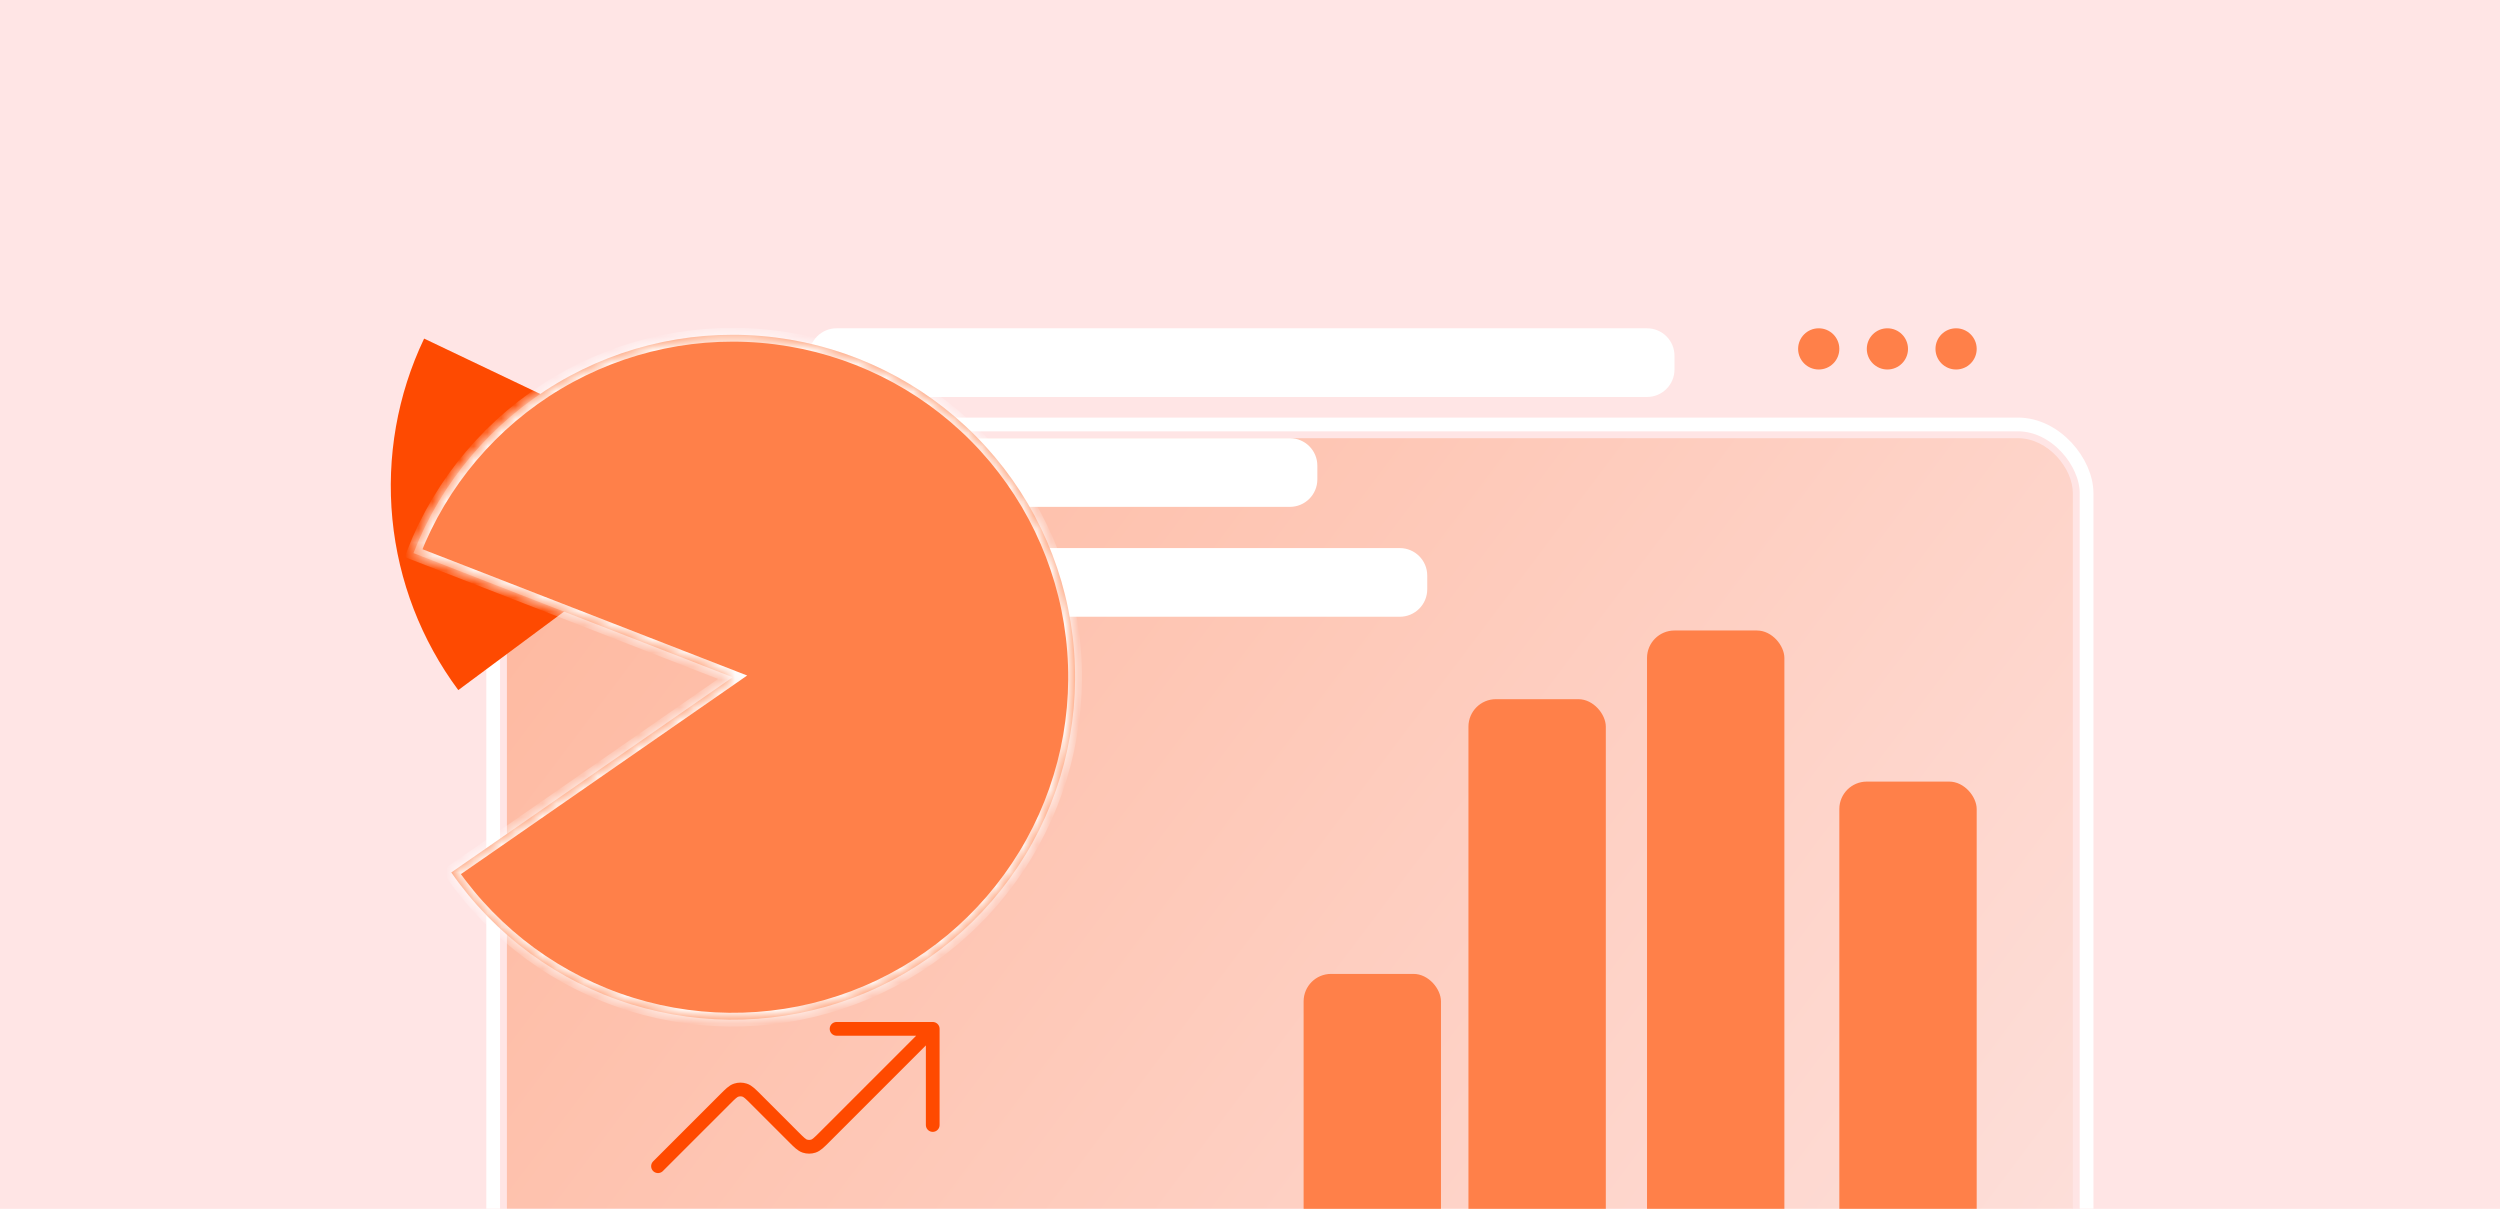 <svg width="182" height="88" viewBox="0 0 182 88" fill="none" xmlns="http://www.w3.org/2000/svg">
<g clip-path="url(#clip0_561_4539)">
<rect width="182" height="88" fill="#FFE5E5"/>
<g filter="url(#filter0_dd_561_4539)">
<rect x="36.903" y="17.9" width="114" height="79" rx="4" fill="url(#paint0_linear_561_4539)"/>
<rect x="35.903" y="16.9" width="116" height="81" rx="5" stroke="white" strokeWidth="2"/>
</g>
<rect x="106.903" y="50.9" width="10" height="41" rx="2" fill="#FF8049"/>
<rect x="94.903" y="70.9" width="10" height="21" rx="2" fill="#FF8049"/>
<rect x="119.903" y="45.9" width="10" height="46" rx="2" fill="#FF8049"/>
<rect x="133.903" y="56.9" width="10" height="35" rx="2" fill="#FF8049"/>
<path d="M67.903 74.9L60.035 82.769C59.639 83.165 59.441 83.363 59.212 83.437C59.011 83.502 58.795 83.502 58.594 83.437C58.366 83.363 58.168 83.165 57.772 82.769L55.035 80.032C54.639 79.636 54.441 79.438 54.212 79.364C54.011 79.298 53.795 79.298 53.594 79.364C53.366 79.438 53.168 79.636 52.772 80.032L47.903 84.9M67.903 74.9H60.903M67.903 74.9V81.9" stroke="#FF4A00" strokeWidth="2" stroke-linecap="round" stroke-linejoin="round"/>
<circle cx="132.403" cy="25.4" r="1.5" fill="#FF8049"/>
<circle cx="137.403" cy="25.4" r="1.5" fill="#FF8049"/>
<circle cx="142.403" cy="25.4" r="1.5" fill="#FF8049"/>
<path fillRule="evenodd" clipRule="evenodd" d="M58.903 25.9C58.903 24.796 59.799 23.9 60.903 23.9H119.903C121.008 23.9 121.903 24.796 121.903 25.9V26.9C121.903 28.005 121.008 28.9 119.903 28.9H60.903C59.799 28.9 58.903 28.005 58.903 26.9V25.9Z" fill="white"/>
<path fillRule="evenodd" clipRule="evenodd" d="M58.903 33.9C58.903 32.796 59.799 31.9 60.903 31.9H93.903C95.008 31.9 95.903 32.796 95.903 33.9V34.9C95.903 36.005 95.008 36.9 93.903 36.9H60.903C59.799 36.9 58.903 36.005 58.903 34.9V33.9Z" fill="white"/>
<path fillRule="evenodd" clipRule="evenodd" d="M58.903 41.9C58.903 40.796 59.799 39.9 60.903 39.9H101.903C103.008 39.9 103.903 40.796 103.903 41.9V42.9C103.903 44.005 103.008 44.9 101.903 44.9H60.903C59.799 44.9 58.903 44.005 58.903 42.9V41.9Z" fill="white"/>
<path d="M33.363 50.239C30.663 46.602 29.004 42.298 28.566 37.79C28.128 33.281 28.926 28.738 30.876 24.649L53.38 35.378L33.363 50.239Z" fill="#FE4A01"/>
<g filter="url(#filter1_dd_561_4539)">
<mask id="path-15-inside-1_561_4539" fill="white">
<path d="M30.101 26.265C32.117 21.081 35.809 16.72 40.589 13.877C45.37 11.033 50.964 9.869 56.482 10.571C62 11.273 67.124 13.8 71.04 17.75C74.956 21.701 77.439 26.847 78.093 32.371C78.747 37.894 77.535 43.478 74.65 48.234C71.765 52.989 67.372 56.643 62.17 58.614C56.969 60.586 51.258 60.761 45.946 59.112C40.633 57.463 36.025 54.085 32.854 49.515L53.336 35.302L30.101 26.265Z"/>
</mask>
<path d="M30.101 26.265C32.117 21.081 35.809 16.72 40.589 13.877C45.37 11.033 50.964 9.869 56.482 10.571C62 11.273 67.124 13.8 71.04 17.75C74.956 21.701 77.439 26.847 78.093 32.371C78.747 37.894 77.535 43.478 74.65 48.234C71.765 52.989 67.372 56.643 62.17 58.614C56.969 60.586 51.258 60.761 45.946 59.112C40.633 57.463 36.025 54.085 32.854 49.515L53.336 35.302L30.101 26.265Z" fill="#FF8049"/>
<path d="M30.101 26.265C32.117 21.081 35.809 16.72 40.589 13.877C45.37 11.033 50.964 9.869 56.482 10.571C62 11.273 67.124 13.8 71.04 17.75C74.956 21.701 77.439 26.847 78.093 32.371C78.747 37.894 77.535 43.478 74.65 48.234C71.765 52.989 67.372 56.643 62.17 58.614C56.969 60.586 51.258 60.761 45.946 59.112C40.633 57.463 36.025 54.085 32.854 49.515L53.336 35.302L30.101 26.265Z" stroke="white" strokeWidth="2" mask="url(#path-15-inside-1_561_4539)"/>
</g>
</g>
<defs>
<filter id="filter0_dd_561_4539" x="22.903" y="13.9" width="142" height="107" filterUnits="userSpaceOnUse" colorInterpolationFilters="sRGB">
<feFlood floodOpacity="0" result="BackgroundImageFix"/>
<feColorMatrix in="SourceAlpha" type="matrix" values="0 0 0 0 0 0 0 0 0 0 0 0 0 0 0 0 0 0 127 0" result="hardAlpha"/>
<feMorphology radius="3" operator="erode" in="SourceAlpha" result="effect1_dropShadow_561_4539"/>
<feOffset dy="10"/>
<feGaussianBlur stdDeviation="7.5"/>
<feComposite in2="hardAlpha" operator="out"/>
<feColorMatrix type="matrix" values="0 0 0 0 0 0 0 0 0 0 0 0 0 0 0 0 0 0 0.1 0"/>
<feBlend mode="normal" in2="BackgroundImageFix" result="effect1_dropShadow_561_4539"/>
<feColorMatrix in="SourceAlpha" type="matrix" values="0 0 0 0 0 0 0 0 0 0 0 0 0 0 0 0 0 0 127 0" result="hardAlpha"/>
<feMorphology radius="4" operator="erode" in="SourceAlpha" result="effect2_dropShadow_561_4539"/>
<feOffset dy="4"/>
<feGaussianBlur stdDeviation="3"/>
<feComposite in2="hardAlpha" operator="out"/>
<feColorMatrix type="matrix" values="0 0 0 0 0 0 0 0 0 0 0 0 0 0 0 0 0 0 0.1 0"/>
<feBlend mode="normal" in2="effect1_dropShadow_561_4539" result="effect2_dropShadow_561_4539"/>
<feBlend mode="normal" in="SourceGraphic" in2="effect2_dropShadow_561_4539" result="shape"/>
</filter>
<filter id="filter1_dd_561_4539" x="18.101" y="8.371" width="72.165" height="73.861" filterUnits="userSpaceOnUse" colorInterpolationFilters="sRGB">
<feFlood floodOpacity="0" result="BackgroundImageFix"/>
<feColorMatrix in="SourceAlpha" type="matrix" values="0 0 0 0 0 0 0 0 0 0 0 0 0 0 0 0 0 0 127 0" result="hardAlpha"/>
<feMorphology radius="3" operator="erode" in="SourceAlpha" result="effect1_dropShadow_561_4539"/>
<feOffset dy="10"/>
<feGaussianBlur stdDeviation="7.5"/>
<feComposite in2="hardAlpha" operator="out"/>
<feColorMatrix type="matrix" values="0 0 0 0 0 0 0 0 0 0 0 0 0 0 0 0 0 0 0.1 0"/>
<feBlend mode="normal" in2="BackgroundImageFix" result="effect1_dropShadow_561_4539"/>
<feColorMatrix in="SourceAlpha" type="matrix" values="0 0 0 0 0 0 0 0 0 0 0 0 0 0 0 0 0 0 127 0" result="hardAlpha"/>
<feMorphology radius="4" operator="erode" in="SourceAlpha" result="effect2_dropShadow_561_4539"/>
<feOffset dy="4"/>
<feGaussianBlur stdDeviation="3"/>
<feComposite in2="hardAlpha" operator="out"/>
<feColorMatrix type="matrix" values="0 0 0 0 0 0 0 0 0 0 0 0 0 0 0 0 0 0 0.1 0"/>
<feBlend mode="normal" in2="effect1_dropShadow_561_4539" result="effect2_dropShadow_561_4539"/>
<feBlend mode="normal" in="SourceGraphic" in2="effect2_dropShadow_561_4539" result="shape"/>
</filter>
<linearGradient id="paint0_linear_561_4539" x1="-105.597" y1="-86.1" x2="198.403" y2="142.9" gradientUnits="userSpaceOnUse">
<stop stop-color="#FF8049"/>
<stop offset="1" stop-color="#FDF7FF"/>
</linearGradient>
<clipPath id="clip0_561_4539">
<rect width="182" height="88" fill="white"/>
</clipPath>
</defs>
</svg>
